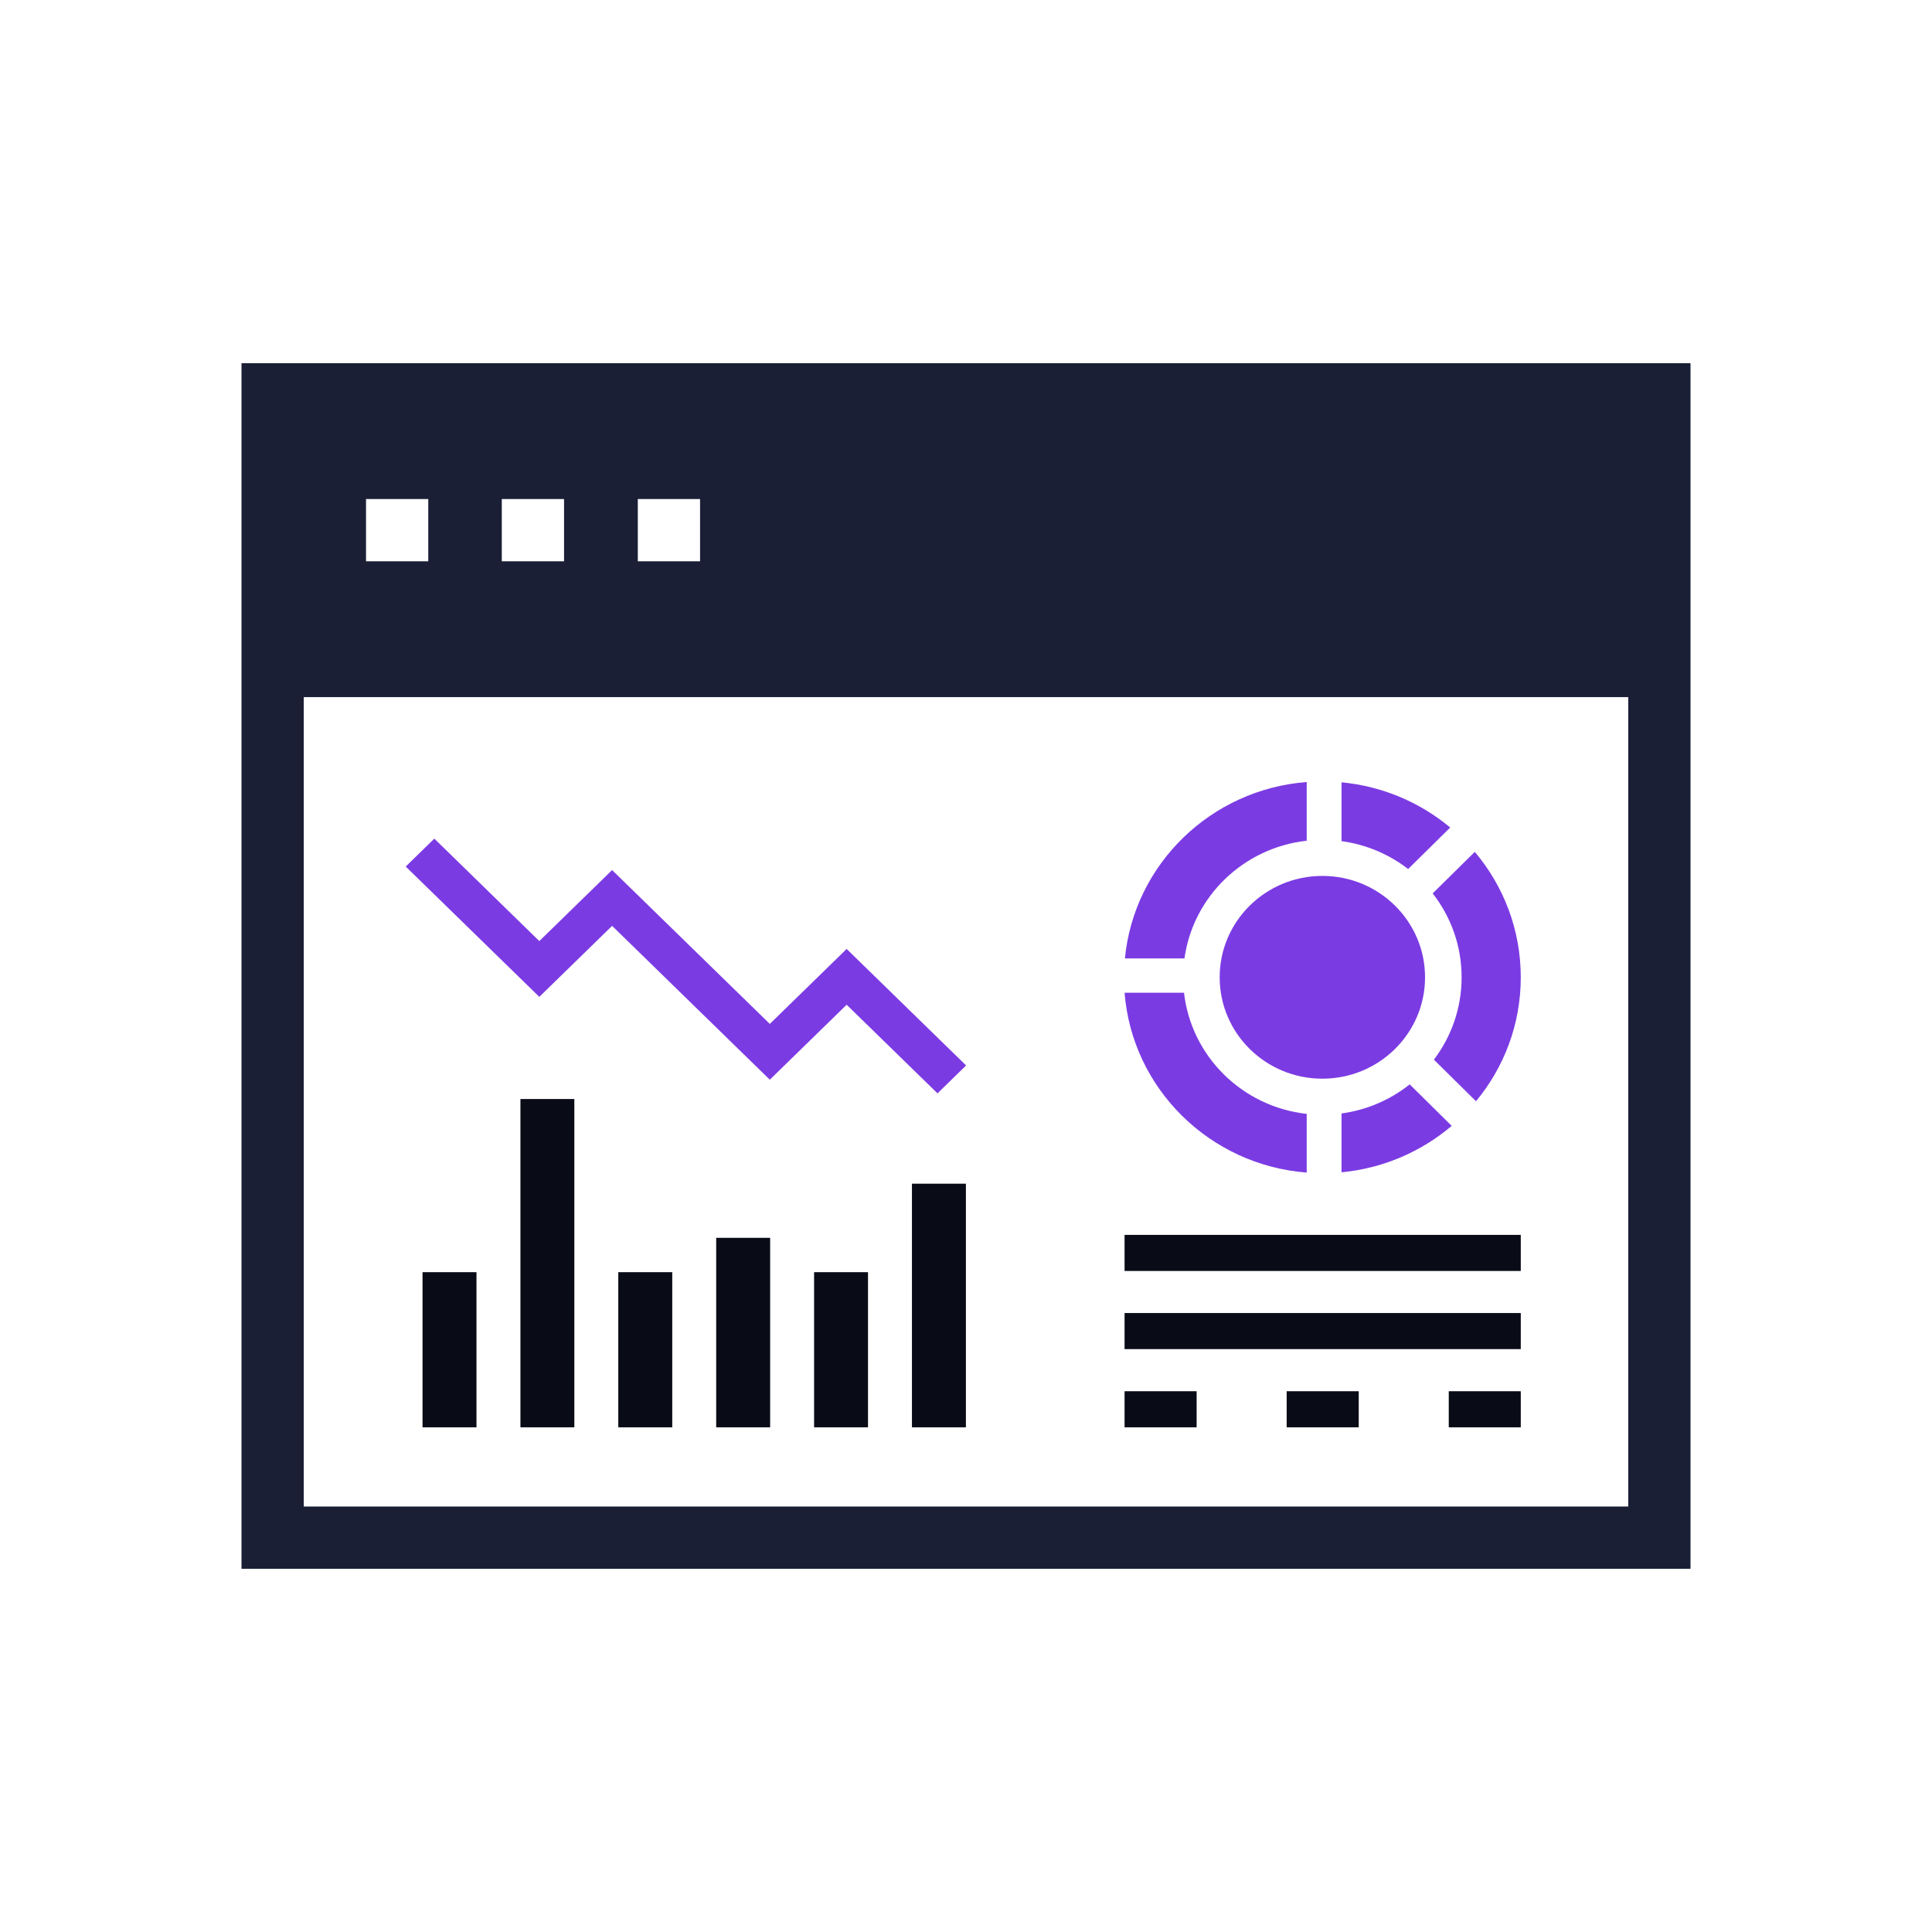 <svg width="40" height="40" viewBox="0 0 40 40" fill="none" xmlns="http://www.w3.org/2000/svg">
<path fill-rule="evenodd" clip-rule="evenodd" d="M5 7.52H35V32.48H5V7.52ZM6.289 14.433H33.711V31.191H6.289V14.433ZM8.867 10.332H7.578V11.621H8.867V10.332ZM10.389 10.332H11.678V11.621H10.389V10.332ZM14.494 10.332H13.205V11.621H14.494V10.332Z" fill="#1A1F36"/>
<path d="M29.186 22.451C28.789 22.767 28.305 22.981 27.775 23.053V24.271C28.642 24.189 29.431 23.84 30.056 23.31L29.186 22.451Z" fill="#7B3BE3"/>
<path d="M30.559 22.8C31.139 22.101 31.486 21.208 31.486 20.234C31.486 19.246 31.128 18.34 30.534 17.637L29.662 18.497C30.038 18.978 30.261 19.58 30.261 20.234C30.261 20.874 30.048 21.464 29.687 21.939L30.559 22.8Z" fill="#7B3BE3"/>
<path d="M29.154 17.992L30.025 17.133C29.405 16.616 28.628 16.278 27.775 16.197V17.415C28.291 17.485 28.763 17.69 29.154 17.992Z" fill="#7B3BE3"/>
<path d="M27.054 17.406V16.191C25.068 16.344 23.479 17.892 23.29 19.843H24.523C24.701 18.561 25.745 17.551 27.054 17.406Z" fill="#7B3BE3"/>
<path d="M27.054 23.062C25.721 22.915 24.663 21.87 24.514 20.554H23.283C23.44 22.539 25.044 24.122 27.054 24.277V23.062Z" fill="#7B3BE3"/>
<path d="M29.504 20.234C29.504 21.393 28.553 22.333 27.378 22.333C26.204 22.333 25.252 21.393 25.252 20.234C25.252 19.075 26.204 18.135 27.378 18.135C28.553 18.135 29.504 19.075 29.504 20.234Z" fill="#7B3BE3"/>
<path d="M20.002 22.059L17.529 19.647L15.938 21.199L12.673 18.014L11.166 19.484L8.992 17.363L8.4 17.941L11.166 20.639L12.673 19.169L15.938 22.354L17.529 20.802L19.41 22.637L20.002 22.059Z" fill="#7B3BE3"/>
<path d="M23.283 25.567H31.486V26.314H23.283V25.567Z" fill="#090C17"/>
<path d="M31.486 27.185H23.283V27.932H31.486V27.185Z" fill="#090C17"/>
<path d="M24.775 28.804H23.283V29.551H24.775V28.804Z" fill="#090C17"/>
<path d="M28.131 28.804H26.639V29.551H28.131V28.804Z" fill="#090C17"/>
<path d="M31.486 28.804H29.995V29.551H31.486V28.804Z" fill="#090C17"/>
<path d="M11.891 29.551V22.754H10.775V29.551H11.891Z" fill="#090C17"/>
<path d="M8.748 29.551H9.865V26.339H8.748V29.551Z" fill="#090C17"/>
<path d="M15.945 29.551V25.628H14.828V29.551H15.945Z" fill="#090C17"/>
<path d="M12.801 29.551H13.918V26.339H12.801V29.551Z" fill="#090C17"/>
<path d="M19.998 29.551V24.507H18.881V29.551H19.998Z" fill="#090C17"/>
<path d="M16.855 29.551H17.971V26.339H16.855V29.551Z" fill="#090C17"/>
</svg>
